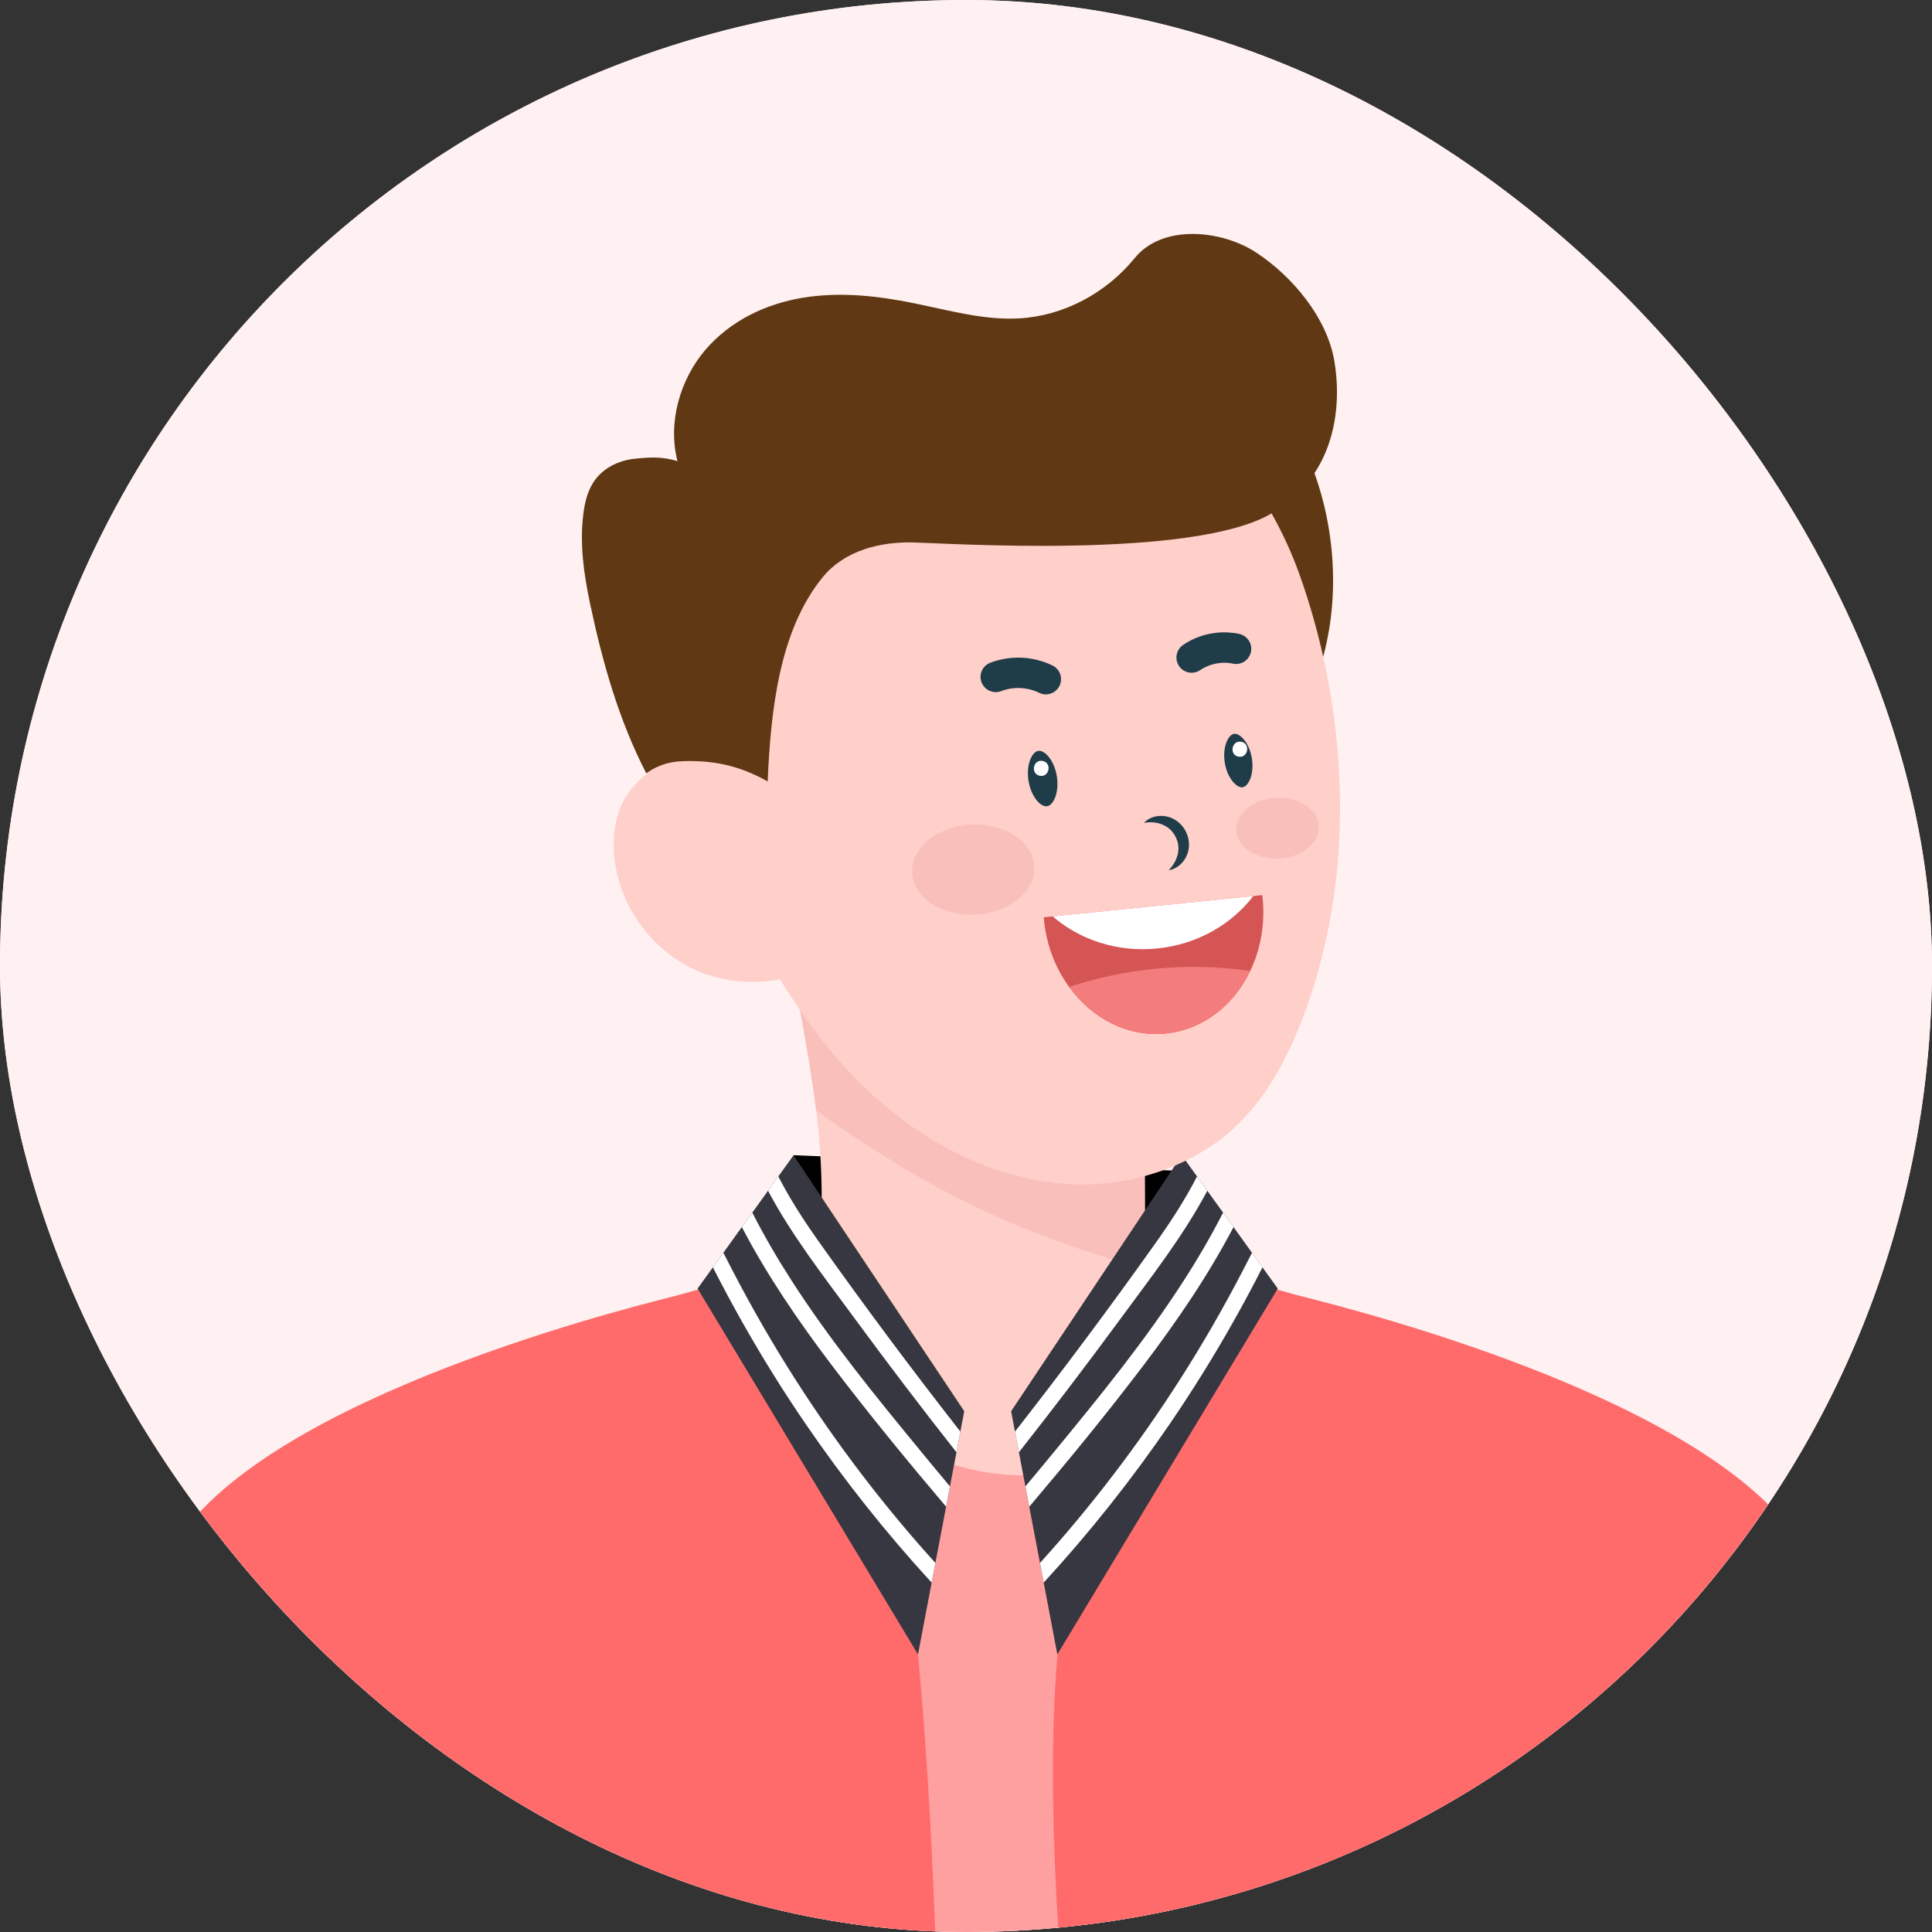 <svg width="64" height="64" viewBox="0 0 64 64" fill="none" xmlns="http://www.w3.org/2000/svg">
<rect x="0" y="0" width="64" height="64" fill="#333333" stroke="none"/>
<g clip-path="url(#clip0_1065_49896)">
<rect width="64" height="64" rx="32" fill="#FFF1F1"/>
<g clip-path="url(#clip1_1065_49896)">
<rect width="70" height="70" transform="translate(-4 -1)" fill="#FFF1F1"/>
<path d="M44.034 17.605C44.74 22.136 42.42 26.259 38.853 26.815C35.286 27.371 31.822 24.148 31.116 19.618C30.41 15.085 32.729 10.962 36.297 10.406C39.864 9.85 43.328 13.073 44.034 17.605Z" fill="#603813"/>
<path d="M26.288 38.268L39.362 38.798L35.626 46.537L27.525 46.214L26.288 38.268Z" fill="black"/>
<path d="M7.989 117.231C12.112 120.342 57.208 119.942 57.177 117.73C57.103 112.336 56.271 106.509 55.497 100.806C55.059 97.581 54.64 94.398 54.388 91.354C53.793 84.186 51.781 61.599 51.497 57.605C51.314 54.999 50.858 49.09 50.804 48.387C50.472 48.153 50.134 47.93 49.791 47.717L49.759 47.698C49.506 47.549 49.216 47.379 48.903 47.199L48.895 47.194C47.551 46.411 45.787 45.415 44.62 44.862C41.703 43.477 38.705 42.63 35.551 42.175C30.302 41.419 25.098 42.332 21.277 43.398C17.847 44.355 15.528 45.437 15.285 45.554C15.271 45.56 15.264 45.563 15.264 45.563C15.264 45.563 17.449 46.5 18.035 50.1C20.528 65.411 13.005 77.598 13.005 77.598C13.005 77.598 11.101 90.927 9.999 97.725C9.299 102.041 7.412 116.796 7.989 117.231Z" fill="#FFA0A0"/>
<path d="M26.069 31.042C26.212 31.834 26.353 32.629 26.494 33.42C26.504 33.467 26.511 33.517 26.519 33.563C26.523 33.586 26.527 33.606 26.532 33.627C26.72 34.678 26.906 35.727 27.035 36.783C27.088 37.205 27.131 37.632 27.161 38.059C27.195 38.536 27.214 39.017 27.218 39.494C27.232 40.412 27.207 41.329 27.179 42.243C27.163 42.761 27.156 43.277 27.152 43.794C27.148 44.392 26.893 45.039 27.137 45.62C27.445 46.354 28.15 46.735 28.772 47.167C29.448 47.637 30.184 48.021 30.956 48.31C32.469 48.877 34.176 49.087 35.742 48.606C38.735 47.688 37.942 44.397 37.931 42.014L37.928 41.355L37.924 39.61L37.914 37.127C37.059 36.916 36.257 36.528 35.463 36.142C32.83 34.853 30.213 33.533 27.648 32.112C27.579 32.074 27.513 32.037 27.448 32.002C26.933 31.715 26.511 31.47 26.069 31.042Z" fill="#FFCFCA"/>
<path d="M37.932 42.014C34.968 41.249 32.117 40.063 29.526 38.442C28.703 37.927 27.848 37.376 27.035 36.783C26.907 35.727 26.72 34.679 26.533 33.629C26.378 32.767 26.225 31.903 26.071 31.041C26.567 31.524 27.041 31.776 27.649 32.112C30.213 33.532 32.83 34.855 35.465 36.142C36.258 36.529 37.059 36.916 37.916 37.127L37.932 42.014Z" fill="#F9BFBB"/>
<path d="M27.643 31.69C26.292 32.633 24.429 32.797 22.94 32.085C21.683 31.484 20.74 30.275 20.435 28.917C20.38 28.671 20.346 28.421 20.334 28.165C20.313 27.721 20.362 27.27 20.513 26.852C20.892 25.821 21.941 25.093 23.036 25.021C24.133 24.95 25.233 25.506 25.891 26.385L26.565 28.425L27.643 31.69Z" fill="#FFCFCA"/>
<path d="M28.055 125.017C26.641 127.137 12.052 120.836 7.207 118.833C3.538 117.315 4.87 115.135 5.264 112.296C6.423 103.931 7.827 96.727 9.209 89.025C9.735 86.088 10.26 83.077 10.767 79.904C10.788 79.774 10.808 79.644 10.829 79.514C10.211 81.554 9.087 85.748 8.62 87.208C5.971 95.512 1.73 115.123 -2.687 115.829C-3.448 115.951 -11.851 112.995 -12.227 111.942C-14.877 104.522 -6.662 77.322 -5.337 73.957C-3.04 68.127 4.216 53.118 6.147 50.636C9.857 45.865 21.894 43.065 22.489 42.897C24.224 42.406 25.975 41.962 27.737 41.57C29.48 45.707 29.91 49.779 30.355 54.245C32.728 78.079 29.166 123.348 28.055 125.017Z" fill="#FF6B6B"/>
<path d="M31.942 46.749L31.813 47.423L31.684 48.109L31.468 49.238L31.341 49.912L30.986 51.774L30.862 52.426L30.41 54.804L23.108 42.685L23.615 41.982L23.963 41.498L24.574 40.648L24.921 40.169L25.442 39.445L25.783 38.971L26.288 38.269L31.942 46.749Z" fill="#363740"/>
<path d="M31.813 47.423L31.684 48.108C30.537 46.654 29.417 45.18 28.322 43.69C27.313 42.316 26.244 40.954 25.442 39.445L25.783 38.97C26.186 39.758 26.673 40.498 27.188 41.221C28.682 43.324 30.224 45.391 31.813 47.423Z" fill="white"/>
<path d="M31.468 49.238L31.341 49.912C30.039 48.374 28.76 46.816 27.544 45.212C26.447 43.765 25.417 42.258 24.574 40.648L24.921 40.169C25.313 40.938 25.749 41.687 26.217 42.413C27.496 44.403 28.995 46.242 30.495 48.065C30.816 48.457 31.141 48.849 31.468 49.238Z" fill="white"/>
<path d="M30.986 51.774L30.862 52.426C29.348 50.777 27.953 49.02 26.689 47.172C25.945 46.084 25.248 44.964 24.599 43.815C24.271 43.235 23.956 42.648 23.654 42.057C23.642 42.032 23.628 42.006 23.615 41.982L23.963 41.498C24.053 41.671 24.142 41.848 24.232 42.023C24.573 42.682 24.928 43.331 25.299 43.973C26.61 46.236 28.112 48.388 29.787 50.395C30.177 50.863 30.578 51.324 30.986 51.774Z" fill="white"/>
<path d="M91.834 73.604C88.61 78.117 64.841 103.815 57.56 88.798C57.454 88.578 57.323 88.246 57.175 87.833C56.389 85.651 55.127 81.228 54.608 79.514C54.629 79.644 54.648 79.774 54.669 79.904C54.71 80.162 54.752 80.419 54.793 80.674C55.261 83.567 55.743 86.326 56.228 89.025C57.609 96.727 59.014 103.931 60.173 112.296C60.567 115.135 61.899 117.315 58.229 118.833C53.385 120.836 38.795 127.137 37.382 125.017C36.677 123.96 37.251 105.144 36.712 85.618C36.401 74.332 34.212 62.974 35.082 54.245C35.527 49.779 35.956 45.707 37.7 41.57C39.461 41.962 41.212 42.406 42.947 42.897C43.542 43.065 55.579 45.865 59.289 50.636C61.22 53.118 69.573 73.78 69.573 73.78C69.573 73.78 76.723 68.445 85.297 64.77C86.534 64.24 92.718 72.367 91.834 73.604Z" fill="#FF6B6B"/>
<path d="M33.495 46.749L33.623 47.423L33.753 48.109L33.968 49.238L34.095 49.912L34.45 51.774L34.574 52.426L35.026 54.804L42.328 42.685L41.821 41.982L41.473 41.498L40.862 40.648L40.516 40.169L39.994 39.445L39.653 38.971L39.148 38.269L33.495 46.749Z" fill="#363740"/>
<path d="M33.623 47.423L33.753 48.108C34.899 46.654 36.019 45.18 37.115 43.69C38.123 42.316 39.192 40.954 39.994 39.445L39.653 38.97C39.251 39.758 38.763 40.498 38.249 41.221C36.754 43.324 35.212 45.391 33.623 47.423Z" fill="white"/>
<path d="M33.968 49.238L34.096 49.912C35.398 48.374 36.677 46.816 37.892 45.212C38.989 43.765 40.019 42.258 40.862 40.648L40.516 40.169C40.123 40.938 39.687 41.687 39.219 42.413C37.94 44.403 36.442 46.242 34.942 48.065C34.62 48.457 34.295 48.849 33.968 49.238Z" fill="white"/>
<path d="M34.451 51.774L34.574 52.426C36.089 50.777 37.484 49.02 38.748 47.172C39.491 46.084 40.189 44.964 40.837 43.815C41.166 43.235 41.481 42.648 41.783 42.057C41.795 42.032 41.809 42.006 41.822 41.982L41.474 41.498C41.383 41.671 41.295 41.848 41.205 42.023C40.864 42.682 40.509 43.331 40.138 43.973C38.827 46.236 37.325 48.388 35.65 50.395C35.26 50.863 34.859 51.324 34.451 51.774Z" fill="white"/>
<path d="M43.01 34.087C42.357 35.681 41.451 37.132 39.968 38.066C38.652 38.892 37.068 39.298 35.517 39.23C33.8 39.155 32.149 38.556 30.689 37.637C29.962 37.178 29.282 36.642 28.666 36.047C27.588 35.011 26.682 33.812 25.901 32.539C24.634 30.47 23.61 28.113 23.104 25.678C22.526 22.927 22.606 20.074 23.727 17.434C24.181 16.358 24.817 15.359 25.6 14.489C28.898 10.818 34.568 10.185 38.598 13.036C40.698 14.525 42.264 16.759 43.1 19.178C43.366 19.945 43.595 20.731 43.781 21.53C44.746 25.668 44.617 30.158 43.01 34.087Z" fill="#FFCFCA"/>
<path d="M34.668 26.709C34.452 26.72 34.154 26.377 34.071 25.866C34.028 25.597 34.054 25.328 34.143 25.128C34.174 25.059 34.26 24.895 34.392 24.875L34.413 24.872C34.629 24.861 34.927 25.205 35.009 25.715C35.053 25.984 35.026 26.253 34.937 26.454C34.907 26.523 34.82 26.686 34.688 26.708L34.668 26.709Z" fill="#1F3C49"/>
<path d="M41.145 26.081C40.963 26.09 40.657 25.786 40.573 25.267C40.531 25.005 40.556 24.746 40.643 24.552C40.705 24.412 40.791 24.323 40.879 24.309L40.898 24.308C41.08 24.299 41.386 24.603 41.47 25.122C41.512 25.383 41.486 25.643 41.4 25.837C41.338 25.976 41.252 26.065 41.164 26.079L41.145 26.081Z" fill="#1F3C49"/>
<path d="M37.895 27.258C38.064 27.072 38.35 26.992 38.62 27.041C38.895 27.087 39.149 27.282 39.276 27.534C39.41 27.783 39.426 28.103 39.306 28.355C39.192 28.605 38.963 28.794 38.713 28.826C38.888 28.651 38.986 28.454 39.023 28.258C39.06 28.064 39.025 27.878 38.938 27.711C38.851 27.544 38.718 27.408 38.537 27.328C38.356 27.247 38.138 27.215 37.895 27.258Z" fill="#1F3C49"/>
<path d="M34.867 22.046C34.562 21.897 34.217 21.808 33.868 21.788C33.503 21.77 33.136 21.827 32.805 21.954C32.545 22.054 32.416 22.346 32.516 22.604C32.566 22.735 32.67 22.839 32.799 22.891C32.85 22.911 32.904 22.924 32.959 22.927C33.03 22.931 33.1 22.919 33.167 22.893C33.368 22.816 33.592 22.781 33.816 22.793C34.029 22.805 34.238 22.859 34.423 22.95C34.484 22.98 34.55 22.997 34.618 23.002C34.819 23.013 35.007 22.902 35.097 22.721C35.219 22.472 35.117 22.169 34.867 22.046Z" fill="#1F3C49"/>
<path d="M41.051 20.999C40.934 20.973 40.813 20.957 40.691 20.951C40.157 20.922 39.623 21.069 39.19 21.366C38.961 21.523 38.902 21.837 39.059 22.066C39.128 22.166 39.23 22.238 39.347 22.269C39.38 22.278 39.414 22.283 39.448 22.285C39.558 22.291 39.668 22.26 39.759 22.197C40.007 22.028 40.327 21.94 40.635 21.956C40.705 21.96 40.775 21.97 40.841 21.983C40.867 21.99 40.893 21.993 40.919 21.994C41.168 22.008 41.387 21.841 41.439 21.595C41.496 21.327 41.323 21.06 41.051 20.999Z" fill="#1F3C49"/>
<path d="M34.543 25.208C34.227 25.142 34.125 25.632 34.441 25.698C34.757 25.764 34.859 25.273 34.543 25.208Z" fill="white"/>
<path d="M41.122 24.573C40.807 24.507 40.705 24.999 41.021 25.064C41.337 25.13 41.439 24.638 41.122 24.573Z" fill="white"/>
<path d="M41.825 29.745C41.914 30.62 41.756 31.453 41.415 32.163C40.87 33.301 39.853 34.111 38.621 34.236C37.36 34.364 36.175 33.742 35.417 32.693C34.968 32.08 34.668 31.32 34.583 30.479C34.58 30.448 34.58 30.418 34.577 30.386L41.812 29.653C41.815 29.685 41.822 29.716 41.825 29.745Z" fill="#D55454"/>
<path d="M41.518 29.683C40.794 30.624 39.66 31.286 38.336 31.419C37.012 31.553 35.768 31.134 34.871 30.356L41.518 29.683Z" fill="white"/>
<path d="M41.415 32.163C40.87 33.301 39.853 34.111 38.621 34.236C37.36 34.364 36.175 33.742 35.416 32.693C36.624 32.297 37.89 32.072 39.161 32.035C39.914 32.014 40.669 32.057 41.415 32.163Z" fill="#F37C7C"/>
<path d="M34.263 28.7C34.307 29.522 33.436 30.238 32.318 30.298C31.2 30.356 30.259 29.737 30.215 28.915C30.171 28.092 31.042 27.376 32.16 27.316C33.278 27.258 34.219 27.877 34.263 28.7Z" fill="#F9BFBB"/>
<path d="M43.689 27.36C43.719 27.917 43.131 28.401 42.376 28.441C41.621 28.48 40.985 28.062 40.956 27.506C40.926 26.95 41.514 26.466 42.269 26.426C43.024 26.386 43.66 26.804 43.689 27.36Z" fill="#F9BFBB"/>
<path d="M57.174 87.833C56.388 85.651 55.126 81.228 54.607 79.514C54.628 79.644 54.648 79.774 54.669 79.904C54.709 80.162 54.752 80.419 54.792 80.674L54.556 79.434L53.273 60.245C53.273 60.245 57.313 78.354 57.37 84.507C57.375 85.132 57.282 86.486 57.174 87.833Z" fill="#AF4646"/>
<path d="M22.442 15.274C22.112 13.993 22.53 12.572 23.359 11.598C24.188 10.622 25.378 10.063 26.593 9.863C27.808 9.662 29.053 9.796 30.263 10.042C31.429 10.277 32.597 10.616 33.779 10.546C35.231 10.458 36.636 9.72 37.592 8.545C38.498 7.431 40.446 7.596 41.624 8.373C42.802 9.151 43.964 10.515 44.206 11.98C44.439 13.386 44.307 15.727 42.108 17.015C39.517 18.533 31.367 17.995 30.266 17.969C29.165 17.941 27.983 18.229 27.256 19.117C25.814 20.879 25.532 23.534 25.43 25.887C24.579 25.405 23.768 25.205 22.809 25.211C22.386 25.213 21.926 25.247 21.41 25.62C20.501 23.859 19.965 21.968 19.549 20.006C19.342 19.032 19.199 18.027 19.322 17.04C19.368 16.665 19.457 16.285 19.658 15.975C19.961 15.506 20.49 15.254 21.018 15.197C21.545 15.142 21.93 15.122 22.442 15.274Z" fill="#603813"/>
</g>
</g>
<defs>
<clipPath id="clip0_1065_49896">
<rect width="64" height="64" rx="32" fill="white"/>
</clipPath>
<clipPath id="clip1_1065_49896">
<rect width="70" height="70" fill="white" transform="translate(-4 -1)"/>
</clipPath>
</defs>
</svg>
